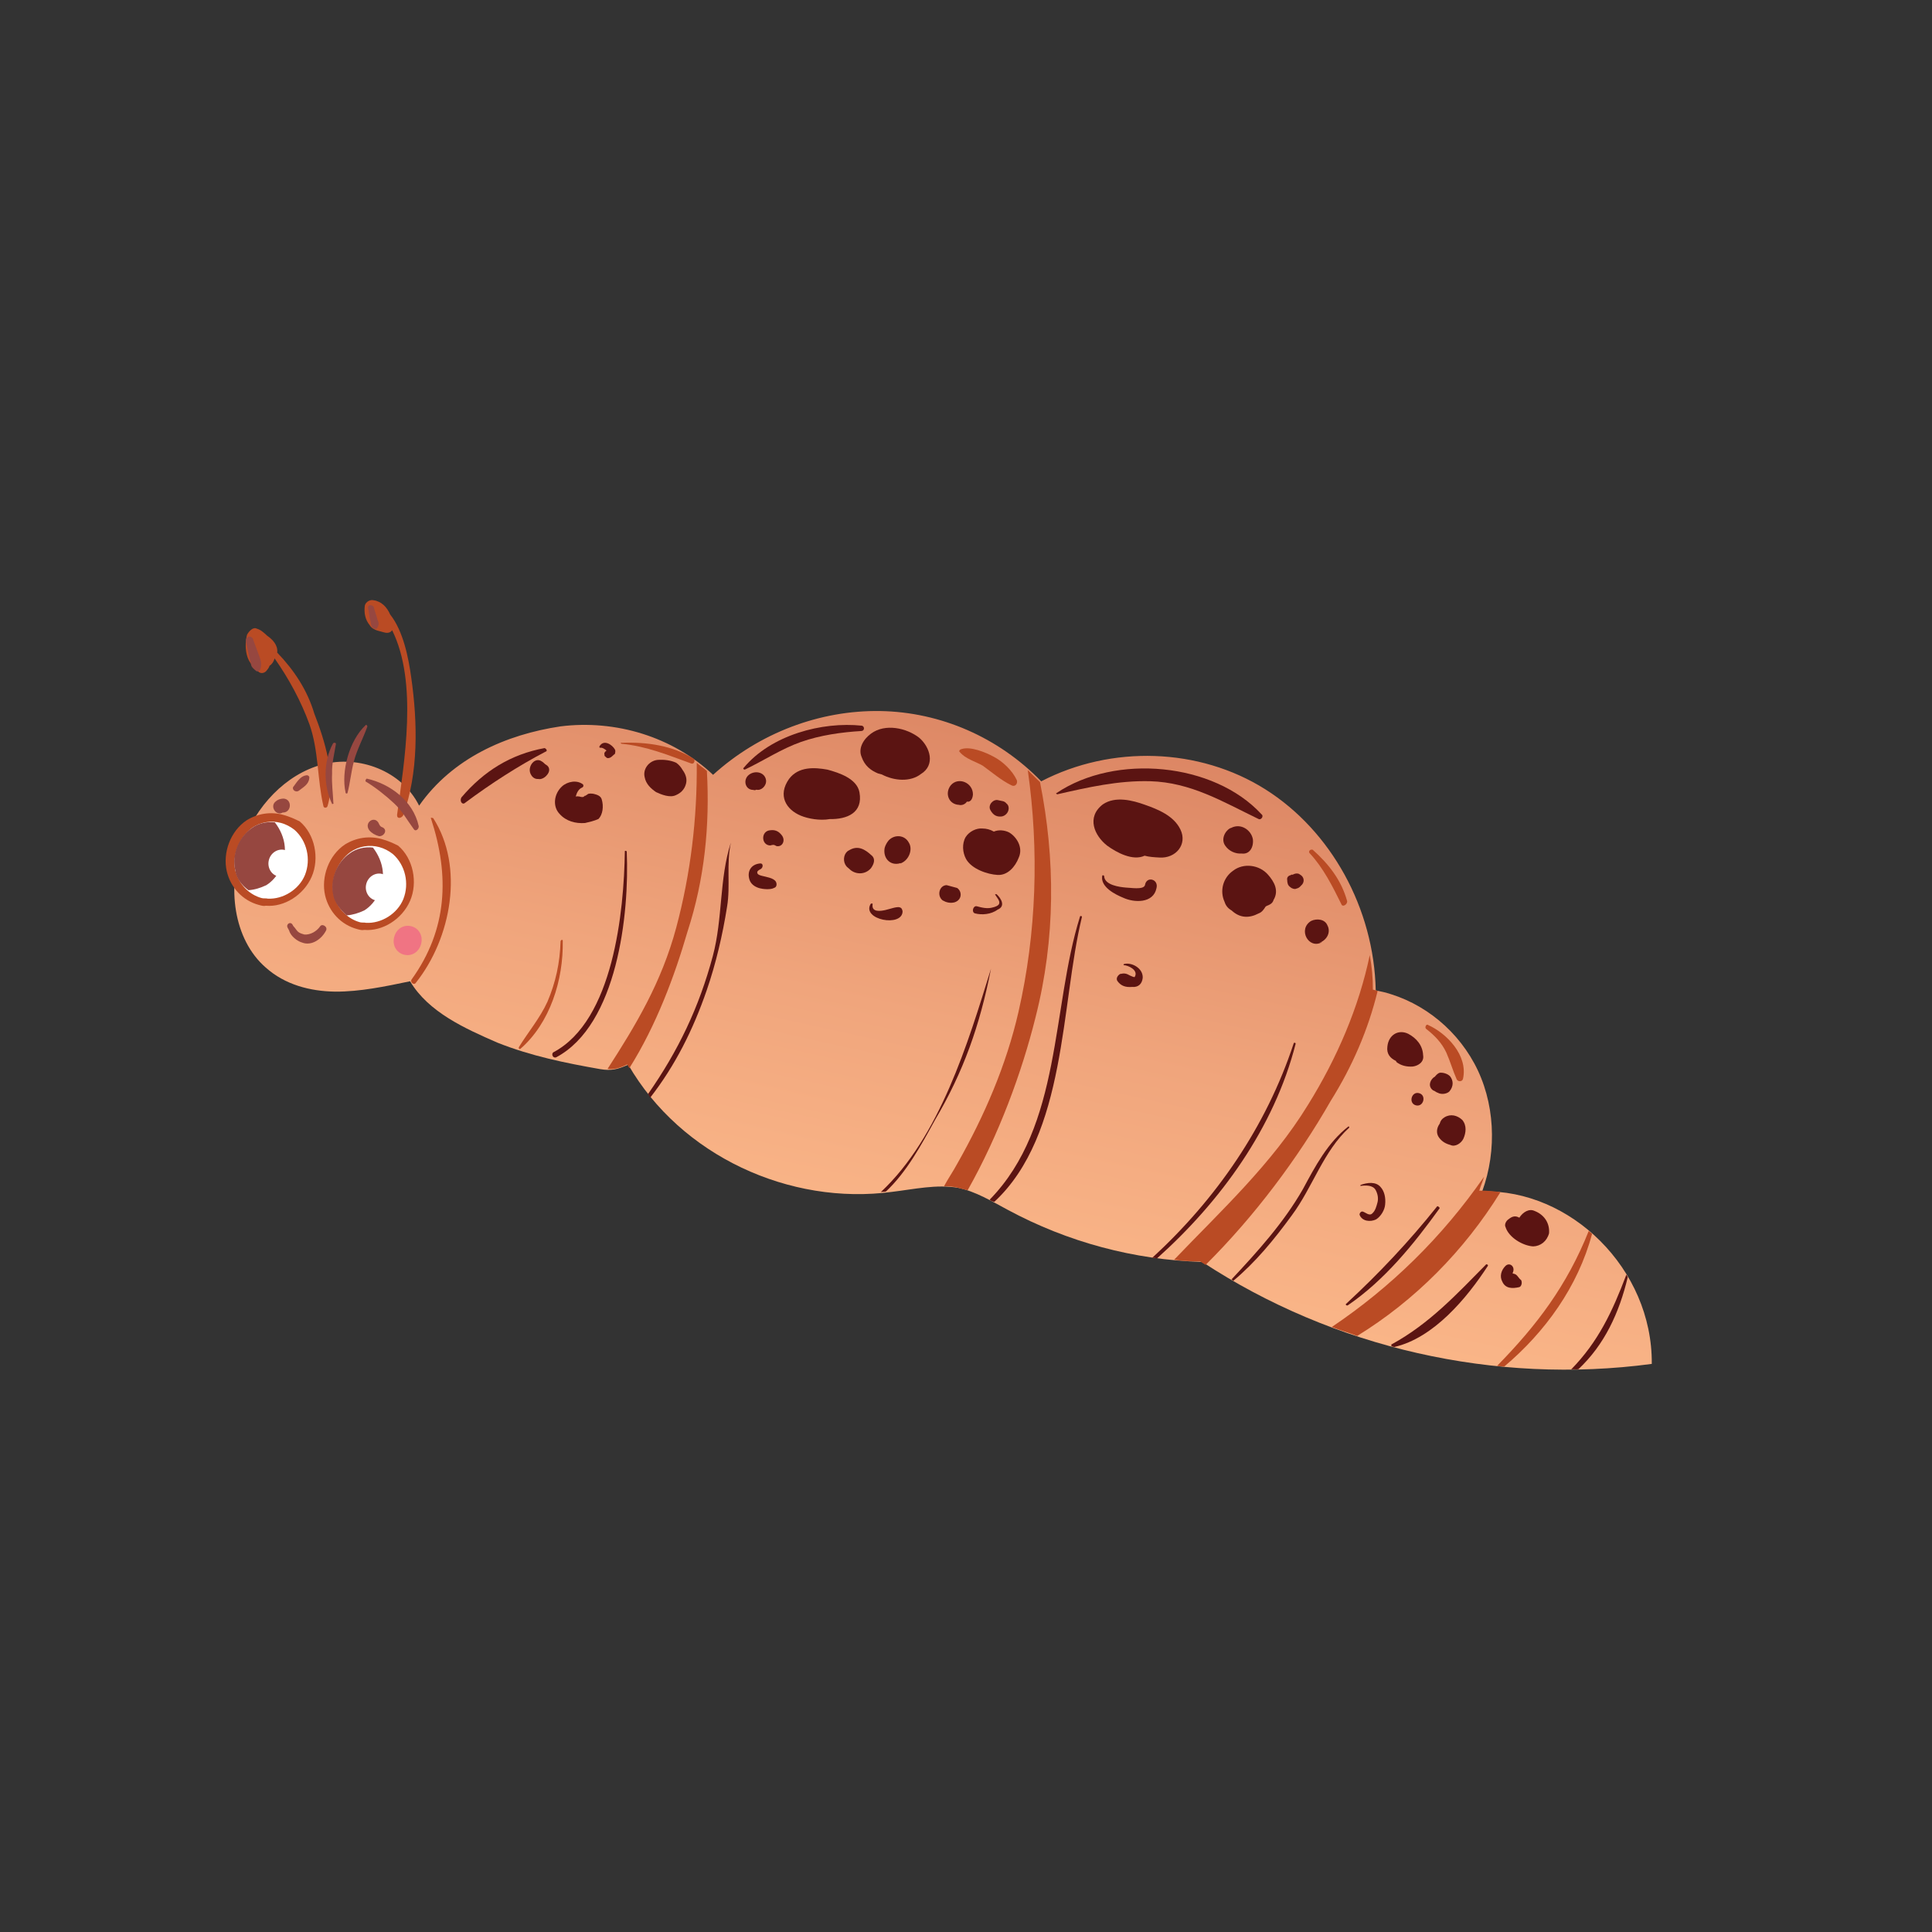 <svg width="90" height="90" viewBox="0 0 90 90" fill="none" xmlns="http://www.w3.org/2000/svg">
<rect x="0" y="0" width="90" height="90" fill="#333333" stroke="none"/>
<path d="M76.946 63.536C69.647 64.513 62.112 62.797 56.006 58.785C52.823 58.691 49.741 57.865 46.938 56.355C46.185 55.951 45.444 55.5 44.627 55.332C43.62 55.163 42.6 55.395 41.561 55.521C36.792 56.165 31.717 53.844 29.265 49.597C28.774 49.819 28.468 49.889 27.964 49.805C26.318 49.516 24.73 49.191 23.172 48.571C21.672 47.917 19.961 47.155 19.103 45.711C17.937 45.955 16.77 46.199 15.623 46.194C14.43 46.178 13.269 45.867 12.38 45.073C10.866 43.757 10.567 41.3 11.289 39.319C11.903 37.563 13.309 36.068 15.011 35.614C16.712 35.16 18.716 35.899 19.524 37.531C21.074 35.318 23.571 34.217 26.115 33.837C28.69 33.515 31.345 34.328 33.218 36.094C35.369 34.142 38.191 33.078 41.003 33.123C43.816 33.169 46.516 34.348 48.504 36.397C51.784 34.697 55.866 34.83 58.938 36.766C62.01 38.701 64.008 42.321 64.087 46.135C66.001 46.496 67.719 47.765 68.68 49.54C69.641 51.314 69.755 53.569 69.045 55.503C73.145 55.388 76.987 59.097 76.946 63.536Z" fill="url(#paint0_linear)"/>
<path d="M19.158 31.568C19.028 30.623 18.783 29.394 18.175 28.625C18.028 28.282 17.766 28.009 17.396 27.961C17.262 27.925 17.045 28.018 16.995 28.207C16.951 28.549 17.009 28.868 17.227 29.129C17.291 29.247 17.457 29.342 17.591 29.378C17.725 29.414 17.814 29.438 17.903 29.462C18.037 29.498 18.184 29.487 18.267 29.357C19.478 31.805 18.83 35.474 18.497 37.964C18.492 38.165 18.696 38.118 18.778 37.989C19.5 36.008 19.457 33.67 19.158 31.568Z" fill="#BA4B24"/>
<path d="M12.913 30.4C12.957 30.058 12.694 29.785 12.452 29.619C12.298 29.477 12.145 29.335 11.966 29.287C11.8 29.192 11.603 29.392 11.508 29.569C11.369 30.087 11.447 30.867 11.913 31.093C11.945 31.152 11.945 31.152 11.977 31.211C12.073 31.389 12.265 31.389 12.392 31.272C12.462 31.189 12.532 31.107 12.557 31.013C12.672 30.942 12.754 30.813 12.792 30.671C13.451 31.606 14.028 32.671 14.413 33.735C14.85 34.964 14.776 36.31 15.066 37.55C15.085 37.657 15.232 37.645 15.257 37.551C15.669 36.195 15.123 34.481 14.641 33.24C14.313 32.141 13.699 31.218 12.913 30.4Z" fill="#BA4B24"/>
<path d="M62.039 61.817C62.428 61.972 62.83 62.08 63.22 62.235C65.913 60.58 68.21 58.263 69.899 55.53C69.574 55.493 69.249 55.456 68.911 55.467C68.974 55.231 69.069 55.054 69.132 54.819C67.181 57.633 64.783 59.974 62.039 61.817Z" fill="#BA4B24"/>
<path d="M64.176 46.159C64.087 46.135 64.042 46.123 63.953 46.099C63.958 45.544 63.906 45.024 63.809 44.493C63.298 46.935 62.283 49.292 60.937 51.459C59.234 54.239 56.886 56.392 54.692 58.686C55.106 58.746 55.534 58.76 55.916 58.761C55.993 58.832 56.082 58.856 56.159 58.927C58.443 56.657 60.458 53.961 61.988 51.286C62.992 49.684 63.74 47.963 64.176 46.159Z" fill="#BA4B24"/>
<path d="M47.878 35.876C48.41 39.608 48.285 43.468 47.445 47.137C46.877 49.614 45.863 51.971 44.593 54.21C44.402 54.563 44.167 54.905 43.977 55.258C44.168 55.259 44.404 55.272 44.627 55.331C44.761 55.367 44.895 55.403 45.074 55.451C46.535 52.859 47.599 49.959 48.237 47.399C49.178 43.708 49.163 40.012 48.447 36.432C48.217 36.219 48.031 36.018 47.878 35.876Z" fill="#BA4B24"/>
<path d="M32.93 35.916C32.777 35.773 32.611 35.678 32.457 35.536C32.483 38.121 32.17 40.718 31.5 43.218C30.817 45.766 29.611 47.768 28.302 49.794C28.627 49.831 28.888 49.749 29.22 49.585C29.252 49.644 29.284 49.703 29.316 49.762C30.567 47.772 31.423 45.473 32.023 43.409C32.828 40.944 33.07 38.431 32.93 35.916Z" fill="#BA4B24"/>
<path d="M14.901 43.169C14.748 43.381 14.462 43.557 14.181 43.533C14.092 43.509 13.958 43.473 13.881 43.402C13.804 43.331 13.74 43.212 13.664 43.141L13.632 43.082C13.535 42.905 13.306 43.046 13.402 43.223C13.434 43.282 13.434 43.282 13.466 43.341C13.537 43.613 13.857 43.85 14.08 43.91C14.514 44.077 14.985 43.748 15.188 43.348C15.283 43.171 14.996 42.993 14.901 43.169Z" fill="#964740"/>
<path d="M16.68 43.141C16.01 42.961 15.486 42.416 15.337 41.719C15.17 40.916 15.512 39.996 16.199 39.574C16.658 39.292 17.212 39.188 17.748 39.331C18.016 39.403 18.227 39.51 18.425 39.664C19.051 40.186 19.302 41.214 18.954 41.98C18.605 42.746 17.802 43.239 17.05 43.189C16.903 43.2 16.814 43.176 16.68 43.141Z" fill="white"/>
<path d="M17.666 39.461C17.89 39.521 18.1 39.628 18.298 39.782C18.88 40.292 19.079 41.154 18.788 41.885C18.509 42.569 17.764 43.026 17.056 42.989C16.967 42.965 16.865 42.988 16.775 42.964C16.195 42.808 15.703 42.322 15.541 41.672C15.393 40.975 15.71 40.15 16.308 39.704C16.722 39.41 17.22 39.341 17.666 39.461ZM17.767 39.083C17.187 38.928 16.587 39.02 16.072 39.337C15.314 39.842 14.947 40.856 15.146 41.718C15.327 42.475 15.883 43.079 16.642 43.282C16.776 43.318 16.866 43.342 16.968 43.319C17.809 43.393 18.726 42.829 19.101 41.969C19.475 41.108 19.249 39.986 18.546 39.393C18.335 39.286 18.08 39.167 17.767 39.083Z" fill="#BA4B24"/>
<path d="M16.143 42.643C16.436 42.62 16.697 42.538 16.971 42.41C17.544 42.057 17.893 41.291 17.834 40.618C17.801 40.205 17.622 39.803 17.372 39.483C17.002 39.435 16.595 39.528 16.295 39.751C15.71 40.15 15.348 40.963 15.528 41.72C15.587 42.039 15.836 42.358 16.143 42.643Z" fill="#964740"/>
<path d="M12.099 42.014C11.429 41.835 10.905 41.29 10.756 40.593C10.588 39.789 10.931 38.87 11.618 38.447C12.077 38.165 12.631 38.061 13.167 38.205C13.435 38.277 13.646 38.384 13.844 38.538C14.47 39.059 14.722 40.087 14.373 40.854C14.024 41.62 13.221 42.113 12.469 42.063C12.335 42.027 12.188 42.038 12.099 42.014Z" fill="white"/>
<path d="M13.085 38.334C13.308 38.394 13.519 38.501 13.717 38.655C14.298 39.165 14.498 40.028 14.207 40.759C13.928 41.442 13.183 41.9 12.475 41.862C12.385 41.838 12.283 41.861 12.194 41.837C11.613 41.682 11.121 41.196 10.96 40.546C10.812 39.849 11.129 39.024 11.727 38.577C12.141 38.284 12.638 38.215 13.085 38.334ZM13.186 37.957C12.605 37.801 12.006 37.894 11.49 38.211C10.733 38.715 10.365 39.729 10.565 40.592C10.745 41.348 11.302 41.952 12.061 42.156C12.195 42.192 12.284 42.216 12.386 42.192C13.228 42.266 14.145 41.703 14.519 40.842C14.893 39.982 14.668 38.86 13.965 38.267C13.754 38.16 13.499 38.041 13.186 37.957Z" fill="#BA4B24"/>
<path d="M11.574 41.469C11.867 41.447 12.129 41.365 12.403 41.236C12.976 40.884 13.325 40.118 13.266 39.445C13.233 39.031 13.053 38.629 12.804 38.31C12.434 38.261 12.026 38.354 11.727 38.577C11.141 38.977 10.78 39.79 10.96 40.546C11.005 40.912 11.255 41.232 11.574 41.469Z" fill="#964740"/>
<path d="M19.615 43.978C19.514 44.355 19.171 44.566 18.813 44.471C18.456 44.375 18.264 44.02 18.365 43.642C18.466 43.265 18.81 43.054 19.167 43.15C19.524 43.245 19.717 43.6 19.615 43.978Z" fill="#F07483"/>
<path d="M12.944 40.825C13.264 40.911 13.598 40.706 13.689 40.367C13.779 40.028 13.593 39.684 13.272 39.598C12.952 39.512 12.618 39.717 12.527 40.056C12.437 40.395 12.623 40.739 12.944 40.825Z" fill="white"/>
<path d="M17.48 41.939C17.801 42.025 18.135 41.82 18.226 41.482C18.316 41.143 18.13 40.799 17.809 40.713C17.488 40.627 17.155 40.832 17.064 41.17C16.973 41.509 17.16 41.853 17.48 41.939Z" fill="white"/>
<path d="M13.197 37.201C13.05 37.213 12.948 37.236 12.821 37.353C12.566 37.589 12.88 38.027 13.166 37.851C13.594 37.864 13.624 37.215 13.197 37.201Z" fill="#964740"/>
<path d="M17.817 38.54C17.727 38.516 17.695 38.457 17.663 38.398C17.497 37.949 16.923 38.301 17.205 38.68C17.314 38.81 17.48 38.905 17.658 38.953C17.894 38.966 18.072 38.659 17.817 38.54Z" fill="#964740"/>
<path d="M20.079 38.135C20.947 40.795 20.851 43.297 19.173 45.629C19.09 45.758 19.288 45.913 19.371 45.783C21.03 43.699 21.634 40.372 20.181 38.112C20.092 38.088 20.047 38.076 20.079 38.135Z" fill="#BA4B24"/>
<path d="M15.531 37.422C15.511 36.962 15.446 36.489 15.47 36.041C15.45 35.58 15.577 35.108 15.646 34.672C15.671 34.578 15.524 34.589 15.512 34.636C15.048 35.472 15.07 36.641 15.474 37.458C15.474 37.458 15.576 37.434 15.531 37.422Z" fill="#964740"/>
<path d="M16.187 36.941C16.313 36.469 16.351 35.973 16.489 35.454C16.641 34.888 16.914 34.405 17.111 33.851C17.123 33.804 17.047 33.733 17.034 33.78C16.27 34.485 15.879 35.948 16.098 36.917C16.085 36.964 16.174 36.988 16.187 36.941Z" fill="#964740"/>
<path d="M66.942 56.204C65.645 57.828 64.239 59.322 62.712 60.733C62.655 60.769 62.732 60.84 62.789 60.805C64.489 59.642 65.843 57.982 67.063 56.287C67.076 56.24 66.955 56.157 66.942 56.204Z" fill="#5B1412"/>
<path d="M69.314 58.963C69.327 58.916 69.282 58.904 69.238 58.892C67.857 60.292 66.579 61.669 64.84 62.618C64.796 62.606 64.828 62.666 64.815 62.713C64.86 62.725 64.904 62.737 64.949 62.749C66.785 62.33 68.336 60.471 69.314 58.963Z" fill="#5B1412"/>
<path d="M69.74 63.628C69.83 63.652 69.976 63.641 70.066 63.665C71.981 62.054 73.507 59.935 74.164 57.481C74.132 57.422 74.043 57.398 74.011 57.339C72.99 59.897 71.585 61.746 69.74 63.628Z" fill="#BA4B24"/>
<path d="M57.365 59.604C57.41 59.616 57.41 59.616 57.442 59.675C58.492 58.794 59.344 57.758 60.177 56.616C61.149 55.309 61.649 53.623 62.852 52.529C62.864 52.482 62.82 52.47 62.82 52.47C61.852 53.222 61.268 54.33 60.697 55.39C59.795 56.969 58.574 58.31 57.365 59.604Z" fill="#5B1412"/>
<path d="M53.894 58.624C56.853 55.978 59.351 52.552 60.356 48.624C60.368 48.577 60.279 48.553 60.267 48.6C58.981 52.503 56.643 55.871 53.658 58.611C53.716 58.576 53.805 58.6 53.894 58.624Z" fill="#5B1412"/>
<path d="M46.165 45.125C45.096 48.58 43.773 52.979 41.031 55.531C41.133 55.508 41.222 55.532 41.28 55.496C42.24 54.591 42.907 53.354 43.561 52.164C44.876 49.937 45.649 47.768 46.165 45.125C46.21 45.137 46.165 45.125 46.165 45.125Z" fill="#5B1412"/>
<path d="M29.107 39.644C29.069 42.465 28.571 47.54 25.781 49.018C25.666 49.088 25.75 49.313 25.909 49.254C28.756 47.742 29.324 42.584 29.196 39.668C29.164 39.609 29.107 39.644 29.107 39.644Z" fill="#5B1412"/>
<path d="M26.215 43.825C26.228 43.777 26.139 43.753 26.113 43.848C26.084 44.851 25.888 45.76 25.501 46.667C25.152 47.433 24.593 48.092 24.167 48.787C24.155 48.835 24.187 48.894 24.244 48.858C25.619 47.659 26.251 45.655 26.215 43.825Z" fill="#BA4B24"/>
<path d="M30.288 51.135C31.458 49.629 32.283 47.979 32.923 46.127C33.353 44.878 33.663 43.545 33.87 42.235C34.033 41.267 33.827 40.251 34.048 39.249C33.503 40.923 33.673 42.789 33.206 44.535C32.561 46.941 31.59 48.956 30.192 50.958C30.224 51.017 30.256 51.076 30.288 51.135Z" fill="#5B1412"/>
<path d="M46.319 55.987C49.697 52.847 49.403 46.801 50.4 42.72C50.413 42.673 50.324 42.649 50.311 42.696C48.969 46.989 49.473 52.433 46.108 55.88C46.14 55.939 46.23 55.963 46.319 55.987Z" fill="#5B1412"/>
<path d="M75.827 59.495C75.795 59.435 75.795 59.435 75.763 59.376C75.104 61.121 74.444 62.512 73.191 63.794C73.293 63.771 73.427 63.807 73.528 63.783C74.744 62.643 75.429 61.158 75.827 59.495Z" fill="#5B1412"/>
<path d="M21.666 37.398C22.863 36.505 24.136 35.683 25.416 35.014C25.518 34.991 25.454 34.873 25.365 34.849C23.803 35.139 22.542 35.913 21.493 37.149C21.398 37.326 21.539 37.515 21.666 37.398Z" fill="#5B1412"/>
<path d="M28.961 34.65C30.128 34.76 31.117 35.177 32.209 35.57C32.343 35.606 32.393 35.418 32.317 35.346C31.333 34.729 30.134 34.559 28.973 34.602C28.884 34.578 28.916 34.638 28.961 34.65Z" fill="#BA4B24"/>
<path d="M35.686 36.35C35.641 35.984 35.194 35.865 34.895 36.088C34.596 36.311 34.705 36.796 35.088 36.797C35.133 36.809 35.177 36.821 35.234 36.786C35.458 36.846 35.712 36.61 35.686 36.35Z" fill="#5B1412"/>
<path d="M27.564 37.006C27.609 37.018 27.609 37.018 27.564 37.006C27.711 36.995 27.711 36.995 27.564 37.006Z" fill="#5B1412"/>
<path d="M28.029 37.232C27.978 37.066 27.799 37.018 27.665 36.983C27.576 36.959 27.385 36.958 27.372 37.005C27.315 37.04 27.258 37.075 27.2 37.111C27.315 37.04 27.213 37.063 27.2 37.111C27.143 37.146 27.054 37.122 27.009 37.11C26.964 37.098 26.964 37.098 26.964 37.098C27.054 37.122 26.875 37.074 26.818 37.109C26.868 36.92 26.963 36.744 27.123 36.685C27.18 36.65 27.193 36.603 27.161 36.544C26.886 36.319 26.433 36.4 26.179 36.635C25.797 36.987 25.735 37.578 26.073 37.921C26.368 38.253 26.814 38.373 27.254 38.339C27.458 38.292 27.662 38.246 27.879 38.152C28.076 37.952 28.132 37.563 28.029 37.232Z" fill="#5B1412"/>
<path d="M31.795 35.864C31.731 35.746 31.622 35.616 31.501 35.533C31.246 35.414 30.921 35.377 30.627 35.4C30.232 35.445 29.939 35.822 30.03 36.2C30.088 36.519 30.318 36.733 30.561 36.899C30.816 37.018 31.205 37.172 31.479 37.044C31.696 36.95 31.88 36.797 31.956 36.514C32.019 36.278 31.936 36.054 31.795 35.864Z" fill="#5B1412"/>
<path d="M40.037 36.909C39.921 36.272 39.084 35.997 38.548 35.853C37.955 35.745 37.203 35.695 36.758 36.284C36.217 37.049 36.614 37.712 37.304 37.997C37.648 38.14 38.197 38.237 38.65 38.156C39.46 38.171 40.211 37.866 40.037 36.909Z" fill="#5B1412"/>
<path d="M42.824 34.37C42.23 33.907 41.234 33.691 40.579 34.172C40.222 34.431 39.962 34.867 40.141 35.269C40.276 35.659 40.551 35.884 40.895 36.027C40.94 36.039 41.029 36.063 41.074 36.075C41.662 36.384 42.414 36.434 42.898 36.058C43.586 35.636 43.329 34.808 42.824 34.37Z" fill="#5B1412"/>
<path d="M45.323 37.011C45.328 36.456 44.639 36.171 44.289 36.583C43.997 36.959 44.196 37.468 44.668 37.493C44.802 37.529 44.961 37.471 45.044 37.341C44.999 37.329 44.941 37.364 44.941 37.364C44.999 37.329 45.044 37.341 45.044 37.341C45.178 37.377 45.305 37.259 45.323 37.011Z" fill="#5B1412"/>
<path d="M47.005 38.776C46.794 38.669 46.513 38.645 46.297 38.739C46.131 38.643 45.952 38.596 45.761 38.595C45.48 38.57 45.149 38.734 44.984 38.993C44.806 39.3 44.839 39.713 44.999 40.009C45.255 40.482 46.002 40.733 46.474 40.758C46.946 40.783 47.295 40.371 47.454 39.959C47.682 39.464 47.337 38.967 47.005 38.776Z" fill="#5B1412"/>
<path d="M42.331 39.243C42.139 38.889 41.667 38.863 41.4 39.146C41.33 39.228 41.248 39.358 41.21 39.499C41.115 40.03 41.543 40.398 42.034 40.175C41.932 40.198 41.919 40.245 41.977 40.21C42.352 40.058 42.536 39.551 42.331 39.243Z" fill="#5B1412"/>
<path d="M46.886 37.43C46.778 37.3 46.676 37.323 46.497 37.275C46.274 37.215 46.007 37.498 46.135 37.734C46.263 37.971 46.429 38.066 46.677 38.032C46.983 37.962 47.084 37.584 46.886 37.43Z" fill="#5B1412"/>
<path d="M36.432 38.927C36.292 38.737 36.126 38.642 35.877 38.677C35.437 38.711 35.451 39.372 35.879 39.385C35.981 39.362 36.038 39.327 36.159 39.41C36.427 39.482 36.605 39.175 36.432 38.927Z" fill="#5B1412"/>
<path d="M44.587 41.365C44.543 41.353 44.543 41.353 44.498 41.341L44.453 41.329C44.453 41.329 44.453 41.329 44.409 41.317C44.319 41.293 44.23 41.269 44.096 41.233C43.758 41.244 43.632 41.716 43.907 41.941C44.072 42.036 44.251 42.084 44.455 42.037C44.818 41.932 44.83 41.531 44.587 41.365Z" fill="#5B1412"/>
<path d="M40.592 39.839C40.285 39.555 39.953 39.365 39.552 39.611C39.336 39.705 39.247 40.035 39.375 40.272C39.439 40.39 39.484 40.402 39.561 40.473C39.823 40.745 40.295 40.771 40.575 40.441C40.727 40.229 40.79 39.993 40.592 39.839Z" fill="#5B1412"/>
<path d="M54.988 38.64C54.681 38.002 53.947 37.704 53.334 37.489C52.766 37.286 51.962 37.071 51.376 37.47C50.593 38.069 50.984 38.933 51.578 39.395C52.019 39.716 52.773 40.12 53.32 39.862C53.544 39.922 53.78 39.935 54.016 39.947C54.768 39.997 55.328 39.338 54.988 38.64Z" fill="#5B1412"/>
<path d="M58.363 39.09C58.285 38.664 57.8 38.332 57.354 38.566C57.252 38.59 57.182 38.672 57.112 38.754C56.96 38.966 56.941 39.214 57.082 39.404C57.255 39.652 57.555 39.783 57.848 39.761C58.218 39.809 58.408 39.456 58.363 39.09Z" fill="#5B1412"/>
<path d="M60.554 40.738C60.477 40.667 60.331 40.679 60.216 40.749C60.172 40.737 60.172 40.737 60.114 40.772C60.012 40.795 59.942 40.878 59.962 40.984C59.968 41.138 59.988 41.244 60.109 41.327C60.186 41.398 60.32 41.434 60.377 41.399C60.479 41.376 60.536 41.34 60.606 41.258C60.791 41.105 60.765 40.846 60.554 40.738Z" fill="#5B1412"/>
<path d="M59.068 40.745C58.665 40.283 57.925 40.186 57.442 40.562C56.971 40.891 56.806 41.504 57.05 42.024C57.101 42.19 57.21 42.32 57.376 42.415C57.76 42.771 58.187 42.784 58.633 42.55C58.792 42.491 58.874 42.362 58.957 42.232L59.014 42.197C59.174 42.138 59.288 42.068 59.326 41.926C59.587 41.491 59.362 41.077 59.068 40.745Z" fill="#5B1412"/>
<path d="M61.835 43.104C61.72 42.821 61.35 42.772 61.076 42.901C60.445 43.288 60.958 44.234 61.575 43.894C61.531 43.882 61.518 43.93 61.474 43.918C61.849 43.766 61.995 43.4 61.835 43.104Z" fill="#5B1412"/>
<path d="M66.294 49.153C66.274 48.693 65.98 48.361 65.603 48.159C65.137 47.933 64.679 48.215 64.629 48.758C64.585 49.1 64.77 49.301 65.026 49.42L65.058 49.479C65.256 49.634 65.524 49.705 65.817 49.683C66.066 49.648 66.352 49.472 66.294 49.153Z" fill="#5B1412"/>
<path d="M67.559 50.15C67.559 50.15 67.572 50.102 67.559 50.15C67.45 50.019 67.227 49.959 67.08 49.971C66.978 49.994 66.909 50.076 66.838 50.159L66.781 50.194C66.597 50.347 66.521 50.63 66.763 50.796C66.853 50.82 66.885 50.879 66.974 50.903C67.14 50.998 67.389 50.964 67.516 50.846C67.726 50.599 67.7 50.339 67.559 50.15Z" fill="#5B1412"/>
<path d="M68.118 52.17C67.888 51.957 67.576 51.873 67.289 52.049C67.174 52.12 67.105 52.202 67.067 52.344C66.914 52.556 66.896 52.803 67.036 52.993C67.177 53.182 67.343 53.277 67.566 53.337C67.777 53.444 68.064 53.268 68.171 53.044C68.292 52.773 68.336 52.431 68.118 52.17Z" fill="#5B1412"/>
<path d="M66.107 50.924C65.75 50.828 65.598 51.394 65.956 51.49C66.313 51.586 66.465 51.019 66.107 50.924Z" fill="#5B1412"/>
<path d="M71.483 56.409C71.228 56.29 70.941 56.466 70.776 56.725C70.61 56.63 70.463 56.642 70.278 56.794C70.164 56.865 70.069 57.041 70.133 57.16C70.287 57.656 70.951 58.036 71.423 58.062C71.761 58.051 72.06 57.828 72.161 57.45C72.198 56.955 71.917 56.576 71.483 56.409Z" fill="#5B1412"/>
<path d="M64.525 56.112C64.557 55.817 64.499 55.498 64.313 55.297C64.096 55.036 63.7 55.082 63.382 55.199L63.369 55.246C63.618 55.212 63.956 55.201 64.084 55.438C64.18 55.615 64.219 55.828 64.168 56.017C64.118 56.205 64.067 56.394 63.94 56.512C63.8 56.676 63.614 56.475 63.48 56.439C63.391 56.415 63.309 56.545 63.34 56.604C63.456 56.888 63.826 56.936 64.1 56.807C64.329 56.667 64.507 56.36 64.525 56.112Z" fill="#5B1412"/>
<path d="M53.232 45.552C53.256 45.104 52.714 44.807 52.35 44.911L52.338 44.959C52.574 44.971 53.04 45.197 52.862 45.504C52.849 45.551 52.683 45.456 52.639 45.444C52.473 45.349 52.383 45.325 52.179 45.371C52.065 45.442 51.982 45.571 52.046 45.69C52.219 45.938 52.442 45.998 52.736 45.975C53.016 46 53.201 45.847 53.232 45.552Z" fill="#5B1412"/>
<path d="M36.144 41.075C36.048 40.897 35.678 40.849 35.499 40.801C35.41 40.777 35.321 40.753 35.289 40.694C35.225 40.575 35.384 40.517 35.441 40.482C35.556 40.411 35.562 40.211 35.415 40.222C34.975 40.256 34.785 40.609 34.92 40.999C35.003 41.224 35.214 41.331 35.392 41.379C35.526 41.415 35.896 41.463 36.068 41.358C36.17 41.334 36.208 41.193 36.144 41.075Z" fill="#5B1412"/>
<path d="M46.425 41.655C46.38 41.643 46.323 41.678 46.368 41.69C46.432 41.809 46.585 41.951 46.547 42.092C46.522 42.187 46.363 42.245 46.261 42.268C45.999 42.35 45.731 42.278 45.508 42.218C45.33 42.171 45.241 42.501 45.42 42.549C45.732 42.633 46.172 42.599 46.471 42.375C46.847 42.223 46.655 41.868 46.425 41.655Z" fill="#5B1412"/>
<path d="M42.046 42.454C42.027 42.347 41.995 42.288 41.905 42.264C41.771 42.228 41.453 42.345 41.249 42.392C41.045 42.438 40.592 42.519 40.649 42.13C40.661 42.083 40.617 42.071 40.559 42.106C40.121 42.848 42.035 43.209 42.046 42.454Z" fill="#5B1412"/>
<path d="M53.337 41.232C53.273 41.468 52.635 41.347 52.444 41.346C52.163 41.322 51.468 41.237 51.435 40.823C51.448 40.776 51.359 40.752 51.346 40.799C51.252 41.33 51.973 41.675 52.318 41.818C52.828 42.056 53.728 42.095 53.873 41.375C53.986 40.951 53.406 40.795 53.337 41.232Z" fill="#5B1412"/>
<path d="M70.859 59.63C70.738 59.547 70.687 59.381 70.553 59.345C70.508 59.334 70.508 59.334 70.463 59.322C70.463 59.322 70.463 59.322 70.476 59.274C70.597 59.003 70.322 58.778 70.125 58.978C69.927 59.178 69.852 59.461 69.98 59.697C70.127 60.04 70.465 60.03 70.771 59.96C70.873 59.937 70.924 59.748 70.859 59.63Z" fill="#5B1412"/>
<path d="M28.649 34.92C28.521 34.683 28.112 34.422 27.922 34.776C27.909 34.823 27.954 34.835 27.954 34.835C28.056 34.812 28.177 34.895 28.254 34.966C28.197 35.001 28.127 35.083 28.159 35.142C28.146 35.19 28.178 35.249 28.223 35.261C28.255 35.32 28.344 35.344 28.459 35.273C28.516 35.238 28.586 35.156 28.643 35.121C28.656 35.074 28.681 34.979 28.649 34.92Z" fill="#5B1412"/>
<path d="M25.443 35.629C25.399 35.617 25.29 35.486 25.245 35.474C24.926 35.237 24.564 35.696 24.711 36.039L24.743 36.098C24.807 36.217 24.928 36.3 25.075 36.288C25.209 36.324 25.381 36.219 25.451 36.136C25.648 35.936 25.609 35.724 25.443 35.629Z" fill="#5B1412"/>
<path d="M34.722 35.839C35.601 35.418 36.416 34.877 37.315 34.562C38.213 34.246 39.207 34.108 40.132 34.053C40.279 34.041 40.285 33.841 40.151 33.805C38.288 33.609 35.917 34.238 34.645 35.768C34.588 35.803 34.665 35.875 34.722 35.839Z" fill="#5B1412"/>
<path d="M44.706 35.026C44.956 35.345 45.447 35.477 45.779 35.667C46.22 35.987 46.648 36.355 47.114 36.581C47.28 36.676 47.42 36.511 47.369 36.346C47.157 35.885 46.697 35.458 46.276 35.244C45.899 35.042 45.209 34.756 44.789 34.896C44.687 34.919 44.662 35.014 44.706 35.026Z" fill="#BA4B24"/>
<path d="M49.251 37.002C50.679 36.677 52.106 36.351 53.58 36.392C55.48 36.446 56.962 37.349 58.615 38.146C58.737 38.229 58.889 38.017 58.768 37.934C56.543 35.517 51.963 35.099 49.219 36.943C49.175 36.931 49.206 36.99 49.251 37.002Z" fill="#5B1412"/>
<path d="M61.011 39.748C61.644 40.424 62.08 41.299 62.483 42.115C62.535 42.28 62.764 42.139 62.757 41.986C62.493 41.005 61.886 40.236 61.151 39.584C61.017 39.548 60.934 39.677 61.011 39.748Z" fill="#BA4B24"/>
<path d="M66.431 47.926C66.828 48.234 67.166 48.578 67.378 49.039C67.557 49.441 67.68 49.879 67.859 50.281C67.923 50.399 68.115 50.4 68.152 50.258C68.398 49.161 67.382 48.13 66.527 47.749C66.45 47.678 66.355 47.855 66.431 47.926Z" fill="#BA4B24"/>
<path d="M13.916 36.838C14.101 36.685 14.375 36.556 14.406 36.261C14.431 36.167 14.355 36.096 14.253 36.119C14.004 36.154 13.839 36.413 13.686 36.625C13.559 36.742 13.745 36.944 13.916 36.838Z" fill="#964740"/>
<path d="M17.047 36.413C17.5 36.686 17.973 37.065 18.356 37.421C18.74 37.776 18.996 38.249 19.278 38.628C19.342 38.747 19.514 38.641 19.507 38.487C19.249 37.306 18.169 36.511 17.085 36.271C17.027 36.306 17.002 36.401 17.047 36.413Z" fill="#964740"/>
<path d="M17.149 28.349C17.2 28.515 17.194 28.716 17.245 28.881C17.297 29.047 17.259 29.188 17.425 29.283C17.47 29.295 17.559 29.319 17.584 29.225C17.667 29.095 17.648 28.989 17.583 28.87C17.545 28.658 17.449 28.48 17.41 28.268C17.301 28.137 17.097 28.184 17.149 28.349Z" fill="#964740"/>
<path d="M11.464 29.911C11.502 30.123 11.683 30.88 11.702 30.986C11.722 31.092 11.843 31.175 11.92 31.247C11.996 31.318 12.111 31.247 12.136 31.153C12.2 30.917 12.148 30.752 12.065 30.527C11.981 30.302 11.898 30.078 11.814 29.853C11.756 29.534 11.393 29.639 11.464 29.911Z" fill="#964740"/>
<defs>
<linearGradient id="paint0_linear" x1="40.47" y1="67.252" x2="56.374" y2="-4.719" gradientUnits="userSpaceOnUse">
<stop stop-color="#FFBD8E"/>
<stop offset="0.115" stop-color="#FBB789"/>
<stop offset="0.272" stop-color="#F0A57C"/>
<stop offset="0.453" stop-color="#DE8966"/>
<stop offset="0.651" stop-color="#C56148"/>
<stop offset="0.863" stop-color="#A42E22"/>
<stop offset="1" stop-color="#8D0906"/>
</linearGradient>
</defs>
</svg>
